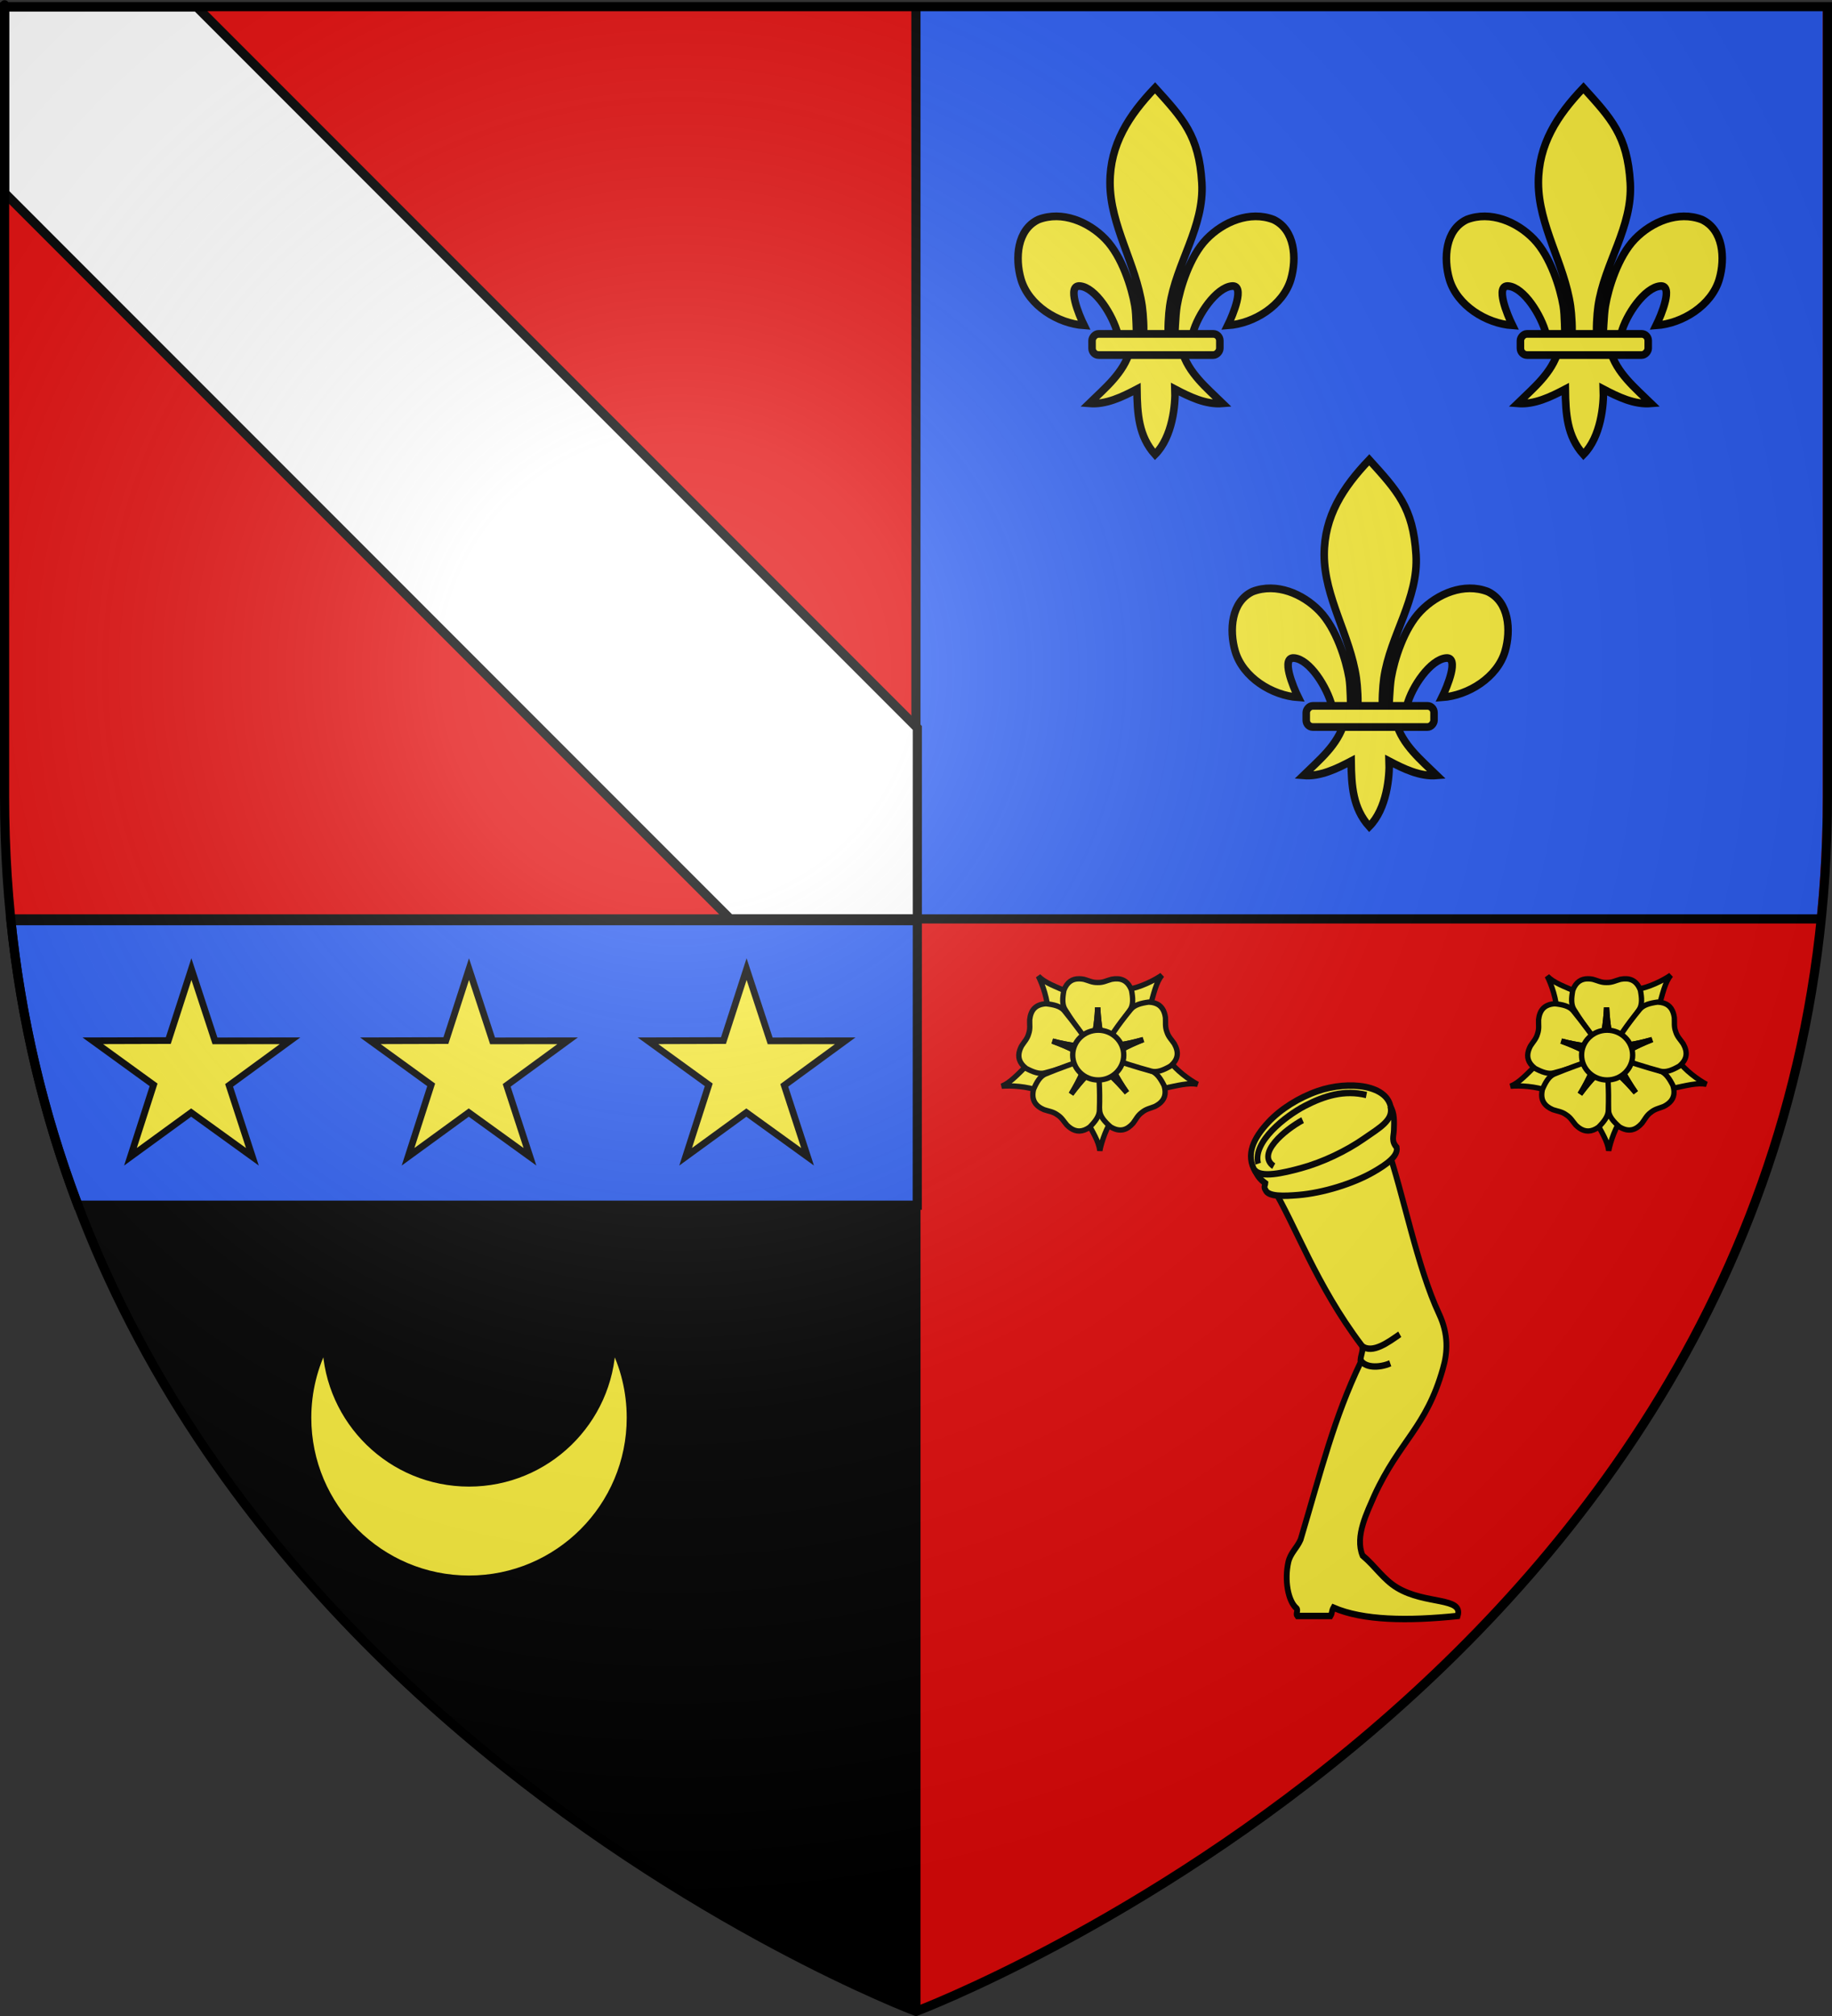 <?xml version="1.0" encoding="UTF-8" standalone="no"?>
<svg
   xmlns:dc="http://purl.org/dc/elements/1.1/"
   xmlns:cc="http://web.resource.org/cc/"
   xmlns:rdf="http://www.w3.org/1999/02/22-rdf-syntax-ns#"
   xmlns:svg="http://www.w3.org/2000/svg"
   xmlns="http://www.w3.org/2000/svg"
   xmlns:xlink="http://www.w3.org/1999/xlink"
   xmlns:sodipodi="http://sodipodi.sourceforge.net/DTD/sodipodi-0.dtd"
   xmlns:inkscape="http://www.inkscape.org/namespaces/inkscape"
   height="660"
   width="600"
   version="1.0"
   id="svg2"
   sodipodi:version="0.32"
   inkscape:version="0.45.1"
   sodipodi:docname="Blason ville fr Caux (Hérault).svg"
   sodipodi:docbase="C:\Users\Jany\Documents\aaaOuiqui\Blasons\Blasons Hérault"
   inkscape:export-filename="/Users/olivier/Desktop/Blason Rouge/Blason_Vide_3D.png"
   inkscape:export-xdpi="144"
   inkscape:export-ydpi="144"
   inkscape:output_extension="org.inkscape.output.svg.inkscape">
  <rect width="100%" height="100%" fill="#333333" stroke="none"/>
  <sodipodi:namedview
     inkscape:window-height="814"
     inkscape:window-width="1152"
     inkscape:pageshadow="2"
     inkscape:pageopacity="0.0"
     guidetolerance="10.0"
     gridtolerance="10.0"
     objecttolerance="10.0"
     borderopacity="1.0"
     bordercolor="#666666"
     pagecolor="#ffffff"
     id="base"
     showgrid="false"
     height="660px"
     inkscape:zoom="0.63"
     inkscape:cx="276.58352"
     inkscape:cy="259.58095"
     inkscape:window-x="-8"
     inkscape:window-y="-8"
     inkscape:current-layer="layer3"
     showguides="true"
     inkscape:guide-bbox="true" />
  <desc
     id="desc4">Flag of Canton of Valais (Wallis)</desc>
  <defs
     id="defs6">
    <linearGradient
       id="linearGradient2893">
      <stop
         style="stop-color:white;stop-opacity:0.314;"
         offset="0"
         id="stop2895" />
      <stop
         id="stop2897"
         offset="0.19"
         style="stop-color:white;stop-opacity:0.251;" />
      <stop
         style="stop-color:#6b6b6b;stop-opacity:0.125;"
         offset="0.6"
         id="stop2901" />
      <stop
         style="stop-color:black;stop-opacity:0.125;"
         offset="1"
         id="stop2899" />
    </linearGradient>
    <radialGradient
       inkscape:collect="always"
       xlink:href="#linearGradient2893"
       id="radialGradient3163"
       gradientUnits="userSpaceOnUse"
       gradientTransform="matrix(1.353,0,0,1.349,-77.629,-85.747)"
       cx="221.445"
       cy="226.331"
       fx="221.445"
       fy="226.331"
       r="300" />
    <g
       id="s">
      <g
         id="c">
        <path
           transform="matrix(0.951,0.309,-0.309,0.951,0,-1)"
           d="M 0,0 L 0,1 L 0.5,1 L 0,0 z "
           id="t" />
        <use
           height="540"
           width="810"
           y="0"
           x="0"
           id="use2144"
           transform="scale(-1,1)"
           xlink:href="#t" />
      </g>
      <g
         id="a">
        <use
           height="540"
           width="810"
           y="0"
           x="0"
           id="use2147"
           transform="matrix(0.309,0.951,-0.951,0.309,0,0)"
           xlink:href="#c" />
        <use
           height="540"
           width="810"
           y="0"
           x="0"
           id="use2149"
           transform="matrix(-0.809,0.588,-0.588,-0.809,0,0)"
           xlink:href="#c" />
      </g>
      <use
         height="540"
         width="810"
         y="0"
         x="0"
         id="use2151"
         transform="scale(-1,1)"
         xlink:href="#a" />
    </g>
  </defs>
  <g
     inkscape:groupmode="layer"
     id="layer3"
     inkscape:label="Fond écu"
     style="display:inline">
    <path
       style="fill:#e20909;fill-opacity:1;fill-rule:evenodd;stroke:none;stroke-width:3;stroke-linecap:butt;stroke-linejoin:miter;stroke-miterlimit:4;stroke-dasharray:none;stroke-opacity:1"
       d="M 300.438,2.188 L 300.438,658.316 L 300.438,658.307 C 303.177,657.271 598.5,544.849 598.5,260.719 C 598.5,-24.733 598.5,2.188 598.5,2.188 L 300.438,2.188 z "
       id="path2855"
       sodipodi:nodetypes="cccscc" />
    <path
       style="fill:#000000;fill-rule:evenodd;stroke:none;stroke-width:3;stroke-linecap:butt;stroke-linejoin:miter;stroke-miterlimit:4;stroke-dasharray:none;stroke-opacity:1"
       d="M 1.5,2.188 L 1.5,260.917 C 1.5,546.369 300.198,658.5 300.198,658.5 L 300.303,657.619 L 300.548,2.188 L 1.5,2.188 z "
       id="path2187"
       sodipodi:nodetypes="cccccc" />
    <path
       id="path2230"
       d="M 1.5,2.287 L 1.5,260.719 C 1.5,274.487 2.194,287.852 3.516,300.821 L 300.448,300.821 L 300.448,2.287 L 1.5,2.287 z "
       style="fill:#e20909;fill-rule:evenodd;stroke:none;stroke-width:3;stroke-linecap:butt;stroke-linejoin:miter;stroke-opacity:1"
       sodipodi:nodetypes="cccccc" />
    <path
       id="path2232"
       d="M 300.482,2.188 L 300.482,300.835 L 594.961,300.886 C 596.286,287.897 596.982,274.51 596.982,260.719 C 596.982,-24.733 596.982,2.188 596.982,2.188 L 300.482,2.188 z "
       style="fill:#2b5df2;fill-opacity:1;fill-rule:evenodd;stroke:none;stroke-width:3;stroke-linecap:butt;stroke-linejoin:miter;stroke-miterlimit:4;stroke-dasharray:none;stroke-opacity:1"
       sodipodi:nodetypes="cccscc" />
    <path
       style="fill:none;fill-rule:evenodd;stroke:#000000;stroke-width:3;stroke-linecap:butt;stroke-linejoin:miter;stroke-miterlimit:4;stroke-dasharray:none;stroke-opacity:1"
       d="M 299.976,1.819 L 299.976,657.557"
       id="path46858"
       sodipodi:nodetypes="cc" />
    <path
       style="fill:none;fill-rule:evenodd;stroke:#000000;stroke-width:3;stroke-linecap:butt;stroke-linejoin:miter;stroke-miterlimit:4;stroke-dasharray:none;stroke-opacity:1"
       d="M 3.665,300.835 L 595.792,300.835"
       id="path46860"
       sodipodi:nodetypes="cc" />
    <path
       style="fill:#2b5df2;fill-rule:evenodd;stroke:#000000;stroke-width:3;stroke-linecap:butt;stroke-linejoin:miter;stroke-miterlimit:4;stroke-dasharray:none;stroke-opacity:1;display:inline"
       d="M 3.562,301.406 C 7.032,335.096 14.732,366.107 25.5,394.562 L 300.406,394.562 L 300.438,301.406 L 3.562,301.406 z "
       id="path9160" />
  </g>
  <g
     inkscape:groupmode="layer"
     id="layer4"
     inkscape:label="Meubles"
     style="display:inline"
     sodipodi:insensitive="true">
    <g
       id="g2353"
       transform="translate(3.618,0)"
       style="stroke:#000000;stroke-width:2.5;stroke-miterlimit:4;stroke-dasharray:none;stroke-opacity:1">
      <g
         transform="matrix(9.9723076e-2,0,0,0.102,383.389,26.532)"
         style="stroke:#000000;stroke-width:24.805;stroke-miterlimit:4;stroke-dasharray:none;stroke-opacity:1;display:inline"
         inkscape:label="Meubles"
         id="g2337">
        <g
           transform="matrix(3.086,0,0,3.086,61.077,2274.776)"
           id="g2339"
           style="stroke:#000000;stroke-width:8.037;stroke-miterlimit:4;stroke-dasharray:none;stroke-opacity:1;display:inline">
          <path
             style="fill:#fcef3c;fill-opacity:1;fill-rule:evenodd;stroke:#000000;stroke-width:8.037;stroke-linecap:butt;stroke-linejoin:miter;stroke-miterlimit:4;stroke-dasharray:none;stroke-opacity:1"
             d="M -48.097,-730.047 C -18.635,-698.201 -1.311,-680.639 1.716,-631.226 C 4.517,-585.498 -25.913,-547.267 -32.472,-503.038 C -33.716,-494.649 -34.783,-477.525 -33.659,-470.58 C -32.827,-465.437 -30.267,-449.725 -27.472,-469.166 C -26.897,-473.165 -26.485,-493.226 -24.722,-503.413 C -21.51,-521.974 -11.224,-554.612 6.622,-572.694 C 24.46,-590.769 52.726,-602.493 77.934,-593.038 C 100.774,-582.5 102.933,-552.738 96.434,-530.976 C 88.296,-503.72 57.193,-484.855 29.309,-483.007 C 34.835,-493.933 48.059,-525.12 33.716,-523.882 C 17.113,-522.449 -2.747,-494.201 -7.917,-474.823 C -9.864,-467.525 -9.078,-456.195 -19.503,-456.663 C -12.628,-433.435 6.777,-418.065 23.778,-401.851 C 6.056,-400.377 -11.477,-408.718 -26.941,-416.663 C -26.287,-400.738 -29.378,-367.096 -48.097,-348.726 C -65.472,-367.642 -67.053,-390.712 -67.378,-416.663 C -82.841,-408.718 -100.374,-400.377 -118.097,-401.851 C -101.096,-418.065 -81.69,-433.435 -74.816,-456.663 C -85.241,-456.195 -85.868,-466.818 -87.816,-474.116 C -92.986,-493.493 -111.432,-522.449 -128.034,-523.882 C -142.378,-525.12 -129.153,-493.933 -123.628,-483.007 C -151.512,-484.855 -182.614,-503.72 -190.753,-530.976 C -197.252,-552.738 -195.093,-582.5 -172.253,-593.038 C -147.045,-602.493 -118.779,-590.769 -100.941,-572.694 C -83.095,-554.612 -72.809,-521.974 -69.597,-503.413 C -67.834,-493.226 -68.129,-474.579 -67.554,-470.58 C -64.758,-451.139 -61.492,-465.437 -60.659,-470.58 C -59.535,-477.525 -60.603,-494.649 -61.847,-503.038 C -68.406,-547.267 -95.956,-587.053 -96.034,-631.226 C -96.104,-671.112 -76.051,-701.46 -48.097,-730.047 z "
             id="path2341"
             sodipodi:nodetypes="csssssscscsscccccccsscscssssssc" />
          <rect
             rx="7.012"
             style="fill:#fcef3c;fill-opacity:1;fill-rule:evenodd;stroke:#000000;stroke-width:8.037;stroke-linejoin:round;stroke-miterlimit:4;stroke-dasharray:none;stroke-opacity:1"
             id="rect2343"
             width="136"
             height="22"
             x="-20.841"
             y="-474.154"
             ry="7.012"
             transform="scale(-1,1)" />
        </g>
      </g>
      <g
         transform="matrix(9.9723076e-2,0,0,0.102,523.688,26.532)"
         style="stroke:#000000;stroke-width:24.805;stroke-miterlimit:4;stroke-dasharray:none;stroke-opacity:1;display:inline"
         inkscape:label="Meubles"
         id="g2345">
        <g
           transform="matrix(3.086,0,0,3.086,61.077,2274.776)"
           id="g2347"
           style="stroke:#000000;stroke-width:8.037;stroke-miterlimit:4;stroke-dasharray:none;stroke-opacity:1;display:inline">
          <path
             style="fill:#fcef3c;fill-opacity:1;fill-rule:evenodd;stroke:#000000;stroke-width:8.037;stroke-linecap:butt;stroke-linejoin:miter;stroke-miterlimit:4;stroke-dasharray:none;stroke-opacity:1"
             d="M -48.097,-730.047 C -18.635,-698.201 -1.311,-680.639 1.716,-631.226 C 4.517,-585.498 -25.913,-547.267 -32.472,-503.038 C -33.716,-494.649 -34.783,-477.525 -33.659,-470.58 C -32.827,-465.437 -30.267,-449.725 -27.472,-469.166 C -26.897,-473.165 -26.485,-493.226 -24.722,-503.413 C -21.51,-521.974 -11.224,-554.612 6.622,-572.694 C 24.46,-590.769 52.726,-602.493 77.934,-593.038 C 100.774,-582.5 102.933,-552.738 96.434,-530.976 C 88.296,-503.72 57.193,-484.855 29.309,-483.007 C 34.835,-493.933 48.059,-525.12 33.716,-523.882 C 17.113,-522.449 -2.747,-494.201 -7.917,-474.823 C -9.864,-467.525 -9.078,-456.195 -19.503,-456.663 C -12.628,-433.435 6.777,-418.065 23.778,-401.851 C 6.056,-400.377 -11.477,-408.718 -26.941,-416.663 C -26.287,-400.738 -29.378,-367.096 -48.097,-348.726 C -65.472,-367.642 -67.053,-390.712 -67.378,-416.663 C -82.841,-408.718 -100.374,-400.377 -118.097,-401.851 C -101.096,-418.065 -81.69,-433.435 -74.816,-456.663 C -85.241,-456.195 -85.868,-466.818 -87.816,-474.116 C -92.986,-493.493 -111.432,-522.449 -128.034,-523.882 C -142.378,-525.12 -129.153,-493.933 -123.628,-483.007 C -151.512,-484.855 -182.614,-503.72 -190.753,-530.976 C -197.252,-552.738 -195.093,-582.5 -172.253,-593.038 C -147.045,-602.493 -118.779,-590.769 -100.941,-572.694 C -83.095,-554.612 -72.809,-521.974 -69.597,-503.413 C -67.834,-493.226 -68.129,-474.579 -67.554,-470.58 C -64.758,-451.139 -61.492,-465.437 -60.659,-470.58 C -59.535,-477.525 -60.603,-494.649 -61.847,-503.038 C -68.406,-547.267 -95.956,-587.053 -96.034,-631.226 C -96.104,-671.112 -76.051,-701.46 -48.097,-730.047 z "
             id="path2349"
             sodipodi:nodetypes="csssssscscsscccccccsscscssssssc" />
          <rect
             rx="7.012"
             style="fill:#fcef3c;fill-opacity:1;fill-rule:evenodd;stroke:#000000;stroke-width:8.037;stroke-linejoin:round;stroke-miterlimit:4;stroke-dasharray:none;stroke-opacity:1"
             id="rect2351"
             width="136"
             height="22"
             x="-20.841"
             y="-474.154"
             ry="7.012"
             transform="scale(-1,1)" />
        </g>
      </g>
    </g>
    <g
       transform="matrix(9.9723076e-2,0,0,0.102,457.156,148.311)"
       style="stroke:#000000;stroke-width:24.805;stroke-miterlimit:4;stroke-dasharray:none;stroke-opacity:1;display:inline"
       inkscape:label="Meubles"
       id="g33464">
      <g
         transform="matrix(3.086,0,0,3.086,61.077,2274.776)"
         id="g3413"
         style="stroke:#000000;stroke-width:8.037;stroke-miterlimit:4;stroke-dasharray:none;stroke-opacity:1;display:inline">
        <path
           style="fill:#fcef3c;fill-opacity:1;fill-rule:evenodd;stroke:#000000;stroke-width:8.037;stroke-linecap:butt;stroke-linejoin:miter;stroke-miterlimit:4;stroke-dasharray:none;stroke-opacity:1"
           d="M -48.097,-730.047 C -18.635,-698.201 -1.311,-680.639 1.716,-631.226 C 4.517,-585.498 -25.913,-547.267 -32.472,-503.038 C -33.716,-494.649 -34.783,-477.525 -33.659,-470.58 C -32.827,-465.437 -30.267,-449.725 -27.472,-469.166 C -26.897,-473.165 -26.485,-493.226 -24.722,-503.413 C -21.51,-521.974 -11.224,-554.612 6.622,-572.694 C 24.46,-590.769 52.726,-602.493 77.934,-593.038 C 100.774,-582.5 102.933,-552.738 96.434,-530.976 C 88.296,-503.72 57.193,-484.855 29.309,-483.007 C 34.835,-493.933 48.059,-525.12 33.716,-523.882 C 17.113,-522.449 -2.747,-494.201 -7.917,-474.823 C -9.864,-467.525 -9.078,-456.195 -19.503,-456.663 C -12.628,-433.435 6.777,-418.065 23.778,-401.851 C 6.056,-400.377 -11.477,-408.718 -26.941,-416.663 C -26.287,-400.738 -29.378,-367.096 -48.097,-348.726 C -65.472,-367.642 -67.053,-390.712 -67.378,-416.663 C -82.841,-408.718 -100.374,-400.377 -118.097,-401.851 C -101.096,-418.065 -81.69,-433.435 -74.816,-456.663 C -85.241,-456.195 -85.868,-466.818 -87.816,-474.116 C -92.986,-493.493 -111.432,-522.449 -128.034,-523.882 C -142.378,-525.12 -129.153,-493.933 -123.628,-483.007 C -151.512,-484.855 -182.614,-503.72 -190.753,-530.976 C -197.252,-552.738 -195.093,-582.5 -172.253,-593.038 C -147.045,-602.493 -118.779,-590.769 -100.941,-572.694 C -83.095,-554.612 -72.809,-521.974 -69.597,-503.413 C -67.834,-493.226 -68.129,-474.579 -67.554,-470.58 C -64.758,-451.139 -61.492,-465.437 -60.659,-470.58 C -59.535,-477.525 -60.603,-494.649 -61.847,-503.038 C -68.406,-547.267 -95.956,-587.053 -96.034,-631.226 C -96.104,-671.112 -76.051,-701.46 -48.097,-730.047 z "
           id="path3415"
           sodipodi:nodetypes="csssssscscsscccccccsscscssssssc" />
        <rect
           rx="7.012"
           style="fill:#fcef3c;fill-opacity:1;fill-rule:evenodd;stroke:#000000;stroke-width:8.037;stroke-linejoin:round;stroke-miterlimit:4;stroke-dasharray:none;stroke-opacity:1"
           id="rect3417"
           width="136"
           height="22"
           x="-20.841"
           y="-474.154"
           ry="7.012"
           transform="scale(-1,1)" />
      </g>
    </g>
    <path
       style="fill:#ffffff;fill-rule:evenodd;stroke:#000000;stroke-width:3;stroke-linecap:butt;stroke-linejoin:miter;stroke-opacity:1;display:inline"
       d="M 1.5,2.281 L 1.5,63.156 L 239.125,300.812 L 300.438,300.812 L 300.438,238.312 L 64.438,2.281 L 1.5,2.281 z "
       id="path4308" />
    <g
       id="g10238"
       style="stroke:#000000;stroke-width:2.2;stroke-miterlimit:4;stroke-dasharray:none;stroke-opacity:1;display:inline"
       transform="translate(1.122,0)">
      <path
         id="path10234"
         style="fill:#fcef3c;fill-opacity:1;stroke:#000000;stroke-width:2.2;stroke-miterlimit:4;stroke-dasharray:none;stroke-dashoffset:0;stroke-opacity:1"
         d="M 61.57,317.264 L 69.283,340.761 L 93.871,340.732 L 73.908,355.329 L 81.533,378.704 L 61.482,364.229 L 41.607,378.704 L 49.178,355.162 L 29.269,340.732 L 53.999,340.658 L 61.57,317.264 z " />
      <path
         id="path10236"
         style="fill:#fcef3c;fill-opacity:1;stroke:#000000;stroke-width:2.2;stroke-miterlimit:4;stroke-dasharray:none;stroke-dashoffset:0;stroke-opacity:1"
         d="M 152.484,317.264 L 160.197,340.761 L 184.785,340.732 L 164.822,355.329 L 172.447,378.704 L 152.396,364.229 L 132.521,378.704 L 140.092,355.162 L 120.183,340.732 L 144.913,340.658 L 152.484,317.264 z " />
      <path
         d="M 243.398,317.264 L 251.11,340.761 L 275.698,340.732 L 255.735,355.329 L 263.361,378.704 L 243.31,364.229 L 223.434,378.704 L 231.006,355.162 L 211.097,340.732 L 235.827,340.658 L 243.398,317.264 z "
         style="fill:#fcef3c;fill-opacity:1;stroke:#000000;stroke-width:2.2;stroke-miterlimit:4;stroke-dasharray:none;stroke-dashoffset:0;stroke-opacity:1"
         id="path8347" />
    </g>
    <path
       style="fill:#fcef3c;stroke:#000000;stroke-width:2.2;stroke-miterlimit:4;stroke-dasharray:none;stroke-opacity:1;display:inline"
       d="M 106.669,440.085 C 102.964,447.298 100.856,455.485 100.856,464.147 C 100.856,493.267 124.487,516.897 153.606,516.897 C 182.726,516.897 206.356,493.267 206.356,464.147 C 206.356,455.485 204.28,447.298 200.575,440.085 C 199.793,465.335 179.045,485.585 153.606,485.585 C 128.168,485.585 107.45,465.335 106.669,440.085 z "
       id="path11212" />
    <g
       style="fill:#fcef3c;stroke:#000000;stroke-width:5.312;stroke-miterlimit:4;stroke-dasharray:none;stroke-opacity:1;display:inline"
       id="g17215"
       transform="matrix(0.329,0,0,0.329,327.304,318.412)">
      <g
         id="g17217"
         style="fill:#fcef3c;stroke:#000000;stroke-width:26.297;stroke-miterlimit:4;stroke-dasharray:none;stroke-opacity:1"
         transform="matrix(0.202,0,0,0.202,3.622,3.232)">
        <path
           id="path17219"
           style="fill:#fcef3c;fill-opacity:1;fill-rule:evenodd;stroke:#000000;stroke-width:26.297;stroke-linecap:butt;stroke-linejoin:miter;stroke-miterlimit:4;stroke-dasharray:none;stroke-opacity:1"
           d="M 958.886,534.195 C 918.345,512.647 854.113,466.468 815.852,413.608 L 640.732,418.824 L 622.909,473.193 L 784.137,555.91 C 863.503,539.789 912.556,525.5 958.886,534.195 z " />
        <path
           id="path17221"
           style="fill:#fcef3c;fill-opacity:1;fill-rule:evenodd;stroke:#000000;stroke-width:26.297;stroke-linecap:butt;stroke-linejoin:miter;stroke-miterlimit:4;stroke-dasharray:none;stroke-opacity:1"
           d="M 477.117,861.464 C 485.736,816.369 510.892,741.366 550.099,689.205 L 493.414,523.43 L 436.207,522.454 L 404.778,700.916 C 443.612,771.985 471.747,814.633 477.117,861.464 z " />
        <path
           id="path17223"
           style="fill:#fcef3c;fill-opacity:1;fill-rule:evenodd;stroke:#000000;stroke-width:26.297;stroke-linecap:butt;stroke-linejoin:miter;stroke-miterlimit:4;stroke-dasharray:none;stroke-opacity:1"
           d="M -6.497,543.543 C 39.251,539.669 118.26,543.644 179.069,567.314 L 323.386,467.982 L 308.882,412.635 L 128.562,430.55 C 70.615,487.127 37.146,525.73 -6.497,543.543 z " />
        <path
           id="path17225"
           style="fill:#fcef3c;fill-opacity:1;fill-rule:evenodd;stroke:#000000;stroke-width:26.297;stroke-linecap:butt;stroke-linejoin:miter;stroke-miterlimit:4;stroke-dasharray:none;stroke-opacity:1"
           d="M 783.021,-3.399 C 745.207,22.64 674.614,58.344 610.067,67.922 L 533.949,225.721 L 573.977,266.605 L 721.716,161.678 C 744.006,83.819 753.943,33.702 783.021,-3.399 z " />
        <path
           id="path17227"
           style="fill:#fcef3c;fill-opacity:1;fill-rule:evenodd;stroke:#000000;stroke-width:26.297;stroke-linecap:butt;stroke-linejoin:miter;stroke-miterlimit:4;stroke-dasharray:none;stroke-opacity:1"
           d="M 173.937,1.199 C 194.801,42.097 220.955,116.758 221.999,182.003 L 368.473,278.126 L 414.246,243.796 L 329.566,83.591 C 255.296,51.298 206.912,34.884 173.937,1.199 z " />
      </g>
      <g
         style="fill:#fcef3c;stroke:#000000;stroke-width:26.297;stroke-miterlimit:4;stroke-dasharray:none;stroke-opacity:1"
         id="g17229"
         transform="matrix(0.202,0,0,0.202,3.622,3.232)">
        <path
           id="path17231"
           style="fill:#fcef3c;fill-opacity:1;fill-rule:evenodd;stroke:#000000;stroke-width:26.297;stroke-linecap:butt;stroke-linejoin:miter;stroke-miterlimit:4;stroke-dasharray:none;stroke-opacity:1"
           d="M 375.288,14.554 C 342.603,14.257 315.935,29.037 300.101,70.867 C 293.112,107.638 290.159,142.405 306.851,167.336 C 367.467,264.2 399.455,299.404 439.195,351.304 C 449.866,295.005 462.197,248.644 466.695,155.304 C 471.193,248.644 483.523,295.005 494.195,351.304 C 539.163,290.403 584.879,229.876 626.57,167.336 C 643.261,142.405 640.277,107.638 633.288,70.867 C 613.8,19.384 577.909,8.88 534.57,17.023 C 510.874,23.403 493.718,33.478 467.288,32.742 L 467.235,32.746 L 466.141,32.746 L 466.132,32.742 C 439.702,33.478 422.515,23.403 398.82,17.023 C 390.694,15.496 382.831,14.623 375.288,14.554 z " />
        <path
           id="path17233"
           style="fill:#fcef3c;fill-opacity:1;fill-rule:evenodd;stroke:#000000;stroke-width:26.297;stroke-linecap:butt;stroke-linejoin:miter;stroke-miterlimit:4;stroke-dasharray:none;stroke-opacity:1"
           d="M 466.695,155.304 C 462.197,248.644 449.866,295.005 439.195,351.304 C 439.039,351.101 438.881,350.913 438.726,350.711 L 438.788,351.898 L 493.757,351.898 L 493.882,349.679 C 483.283,294.112 471.149,247.738 466.695,155.304 z " />
        <path
           id="path17235"
           style="fill:#fcef3c;fill-opacity:1;fill-rule:evenodd;stroke:#000000;stroke-width:26.297;stroke-linecap:butt;stroke-linejoin:miter;stroke-miterlimit:4;stroke-dasharray:none;stroke-opacity:1"
           d="M 82.133,367.212 C 72.2,398.353 78.449,428.195 113.74,455.672 C 146.81,473.205 179.155,486.289 207.903,477.701 C 318.344,448.382 361.422,428.212 422.741,405.565 C 372.101,378.749 331.446,353.281 243.595,321.43 C 334.102,344.686 382.037,346.591 438.978,353.016 C 394.065,292.073 349.731,230.527 302.286,172.231 C 283.393,148.924 249.295,141.512 212.1,137.334 C 157.158,140.756 136.526,171.946 131.513,215.758 C 130.613,240.281 135.175,259.646 126.669,284.681 L 126.657,284.733 L 126.334,285.778 L 126.328,285.786 C 119.229,311.255 104.529,324.702 91.439,345.458 C 87.581,352.771 84.426,360.025 82.133,367.212 z " />
        <path
           id="path17237"
           style="fill:#fcef3c;fill-opacity:1;fill-rule:evenodd;stroke:#000000;stroke-width:26.297;stroke-linecap:butt;stroke-linejoin:miter;stroke-miterlimit:4;stroke-dasharray:none;stroke-opacity:1"
           d="M 243.595,321.43 C 331.446,353.281 372.101,378.749 422.741,405.565 C 422.501,405.653 422.275,405.749 422.036,405.837 L 423.189,406.128 L 439.416,353.609 L 437.333,352.835 C 381.113,346.557 333.224,344.461 243.595,321.43 z " />
        <path
           id="path17239"
           style="fill:#fcef3c;fill-opacity:1;fill-rule:evenodd;stroke:#000000;stroke-width:26.297;stroke-linecap:butt;stroke-linejoin:miter;stroke-miterlimit:4;stroke-dasharray:none;stroke-opacity:1"
           d="M 768.51,631.019 C 794.603,611.331 806.734,583.359 793.789,540.547 C 776.916,507.137 758.065,477.775 729.636,468.186 C 622.54,428.346 575.722,419.936 512.583,403.016 C 538.44,454.151 556.925,498.421 610.254,575.157 C 549.793,503.904 511.758,474.667 468.981,436.541 C 470.456,512.231 471.109,588.08 476.18,663.071 C 478.145,693.009 501.702,718.751 529.656,743.641 C 576.487,772.575 611.343,759.025 640.736,726.152 C 655.632,706.651 663.091,688.206 684.491,672.679 L 684.531,672.644 L 685.398,671.977 L 685.408,671.975 C 705.912,655.281 725.678,652.792 748.351,643.405 C 755.724,639.662 762.489,635.562 768.51,631.019 z " />
        <path
           id="path17241"
           style="fill:#fcef3c;fill-opacity:1;fill-rule:evenodd;stroke:#000000;stroke-width:26.297;stroke-linecap:butt;stroke-linejoin:miter;stroke-miterlimit:4;stroke-dasharray:none;stroke-opacity:1"
           d="M 610.254,575.157 C 556.925,498.421 538.44,454.151 512.583,403.016 C 512.83,403.082 513.069,403.135 513.316,403.201 L 512.543,402.297 L 468.966,435.804 L 470.22,437.639 C 512.493,475.229 550.38,504.595 610.254,575.157 z " />
        <path
           id="path17243"
           style="fill:#fcef3c;fill-opacity:1;fill-rule:evenodd;stroke:#000000;stroke-width:26.297;stroke-linecap:butt;stroke-linejoin:miter;stroke-miterlimit:4;stroke-dasharray:none;stroke-opacity:1"
           d="M 333.068,750.217 C 360.029,768.697 390.407,771.305 426.883,745.421 C 453.195,718.801 475.039,691.593 475.093,661.591 C 478.817,547.385 471.906,500.323 467.875,435.079 C 427.613,475.853 391.518,507.453 335.718,582.411 C 384.051,502.434 399.679,457.078 422.227,404.399 C 350.933,429.861 279.227,454.595 209.739,483.244 C 181.979,494.625 165.062,525.144 150.35,559.561 C 137.807,613.161 161.735,641.9 202.248,659.317 C 225.473,667.24 245.332,668.448 266.857,683.802 L 266.903,683.829 L 267.811,684.439 L 267.816,684.447 C 290.163,698.579 298.807,716.529 314.915,735.042 C 320.807,740.842 326.846,745.952 333.068,750.217 z " />
        <path
           id="path17245"
           style="fill:#fcef3c;fill-opacity:1;fill-rule:evenodd;stroke:#000000;stroke-width:26.297;stroke-linecap:butt;stroke-linejoin:miter;stroke-miterlimit:4;stroke-dasharray:none;stroke-opacity:1"
           d="M 335.718,582.411 C 391.518,507.453 427.613,475.853 467.875,435.079 C 467.891,435.335 467.917,435.579 467.933,435.834 L 468.543,434.813 L 422.922,404.15 L 421.58,405.922 C 399.38,457.953 383.583,503.21 335.718,582.411 z " />
        <path
           id="path17247"
           style="fill:#fcef3c;fill-opacity:1;fill-rule:evenodd;stroke:#000000;stroke-width:26.297;stroke-linecap:butt;stroke-linejoin:miter;stroke-miterlimit:4;stroke-dasharray:none;stroke-opacity:1"
           d="M 795.294,182.527 C 785.113,151.466 762.574,130.933 717.876,129.322 C 680.803,134.472 646.921,142.803 628.645,166.597 C 556.281,255.03 533.169,296.604 496.721,350.867 C 553.473,342.955 601.343,339.796 691.21,314.179 C 604.222,348.319 564.247,374.841 514.327,402.973 C 586.418,426.079 658.394,450.014 730.989,469.492 C 759.951,477.325 791.933,463.369 824.532,444.977 C 867.068,410.034 865.531,372.669 843.942,334.217 C 830.313,313.81 815.276,300.783 807.513,275.508 L 807.493,275.458 L 807.143,274.422 L 807.143,274.412 C 797.985,249.609 802.029,230.101 800.488,205.61 C 799.333,197.423 797.643,189.695 795.294,182.527 z " />
        <g
           id="g17249"
           style="fill:#fcef3c;fill-opacity:1;stroke:#000000;stroke-width:26.297;stroke-miterlimit:4;stroke-dasharray:none;stroke-opacity:1"
           transform="matrix(0.32,0.947,-0.947,0.32,688.938,-180.564)">
          <path
             id="path17251"
             style="fill:#fcef3c;fill-opacity:1;fill-rule:evenodd;stroke:#000000;stroke-width:26.297;stroke-linecap:butt;stroke-linejoin:miter;stroke-miterlimit:4;stroke-dasharray:none;stroke-opacity:1"
             d="M 469.438,156.219 C 464.94,249.558 452.609,295.919 441.938,352.219 C 441.782,352.016 441.624,351.828 441.469,351.625 L 441.531,352.812 L 496.5,352.812 L 496.625,350.594 C 486.026,295.026 473.892,248.653 469.438,156.219 z " />
        </g>
      </g>
      <path
         id="path17253"
         style="fill:#fcef3c;fill-opacity:1;fill-rule:evenodd;stroke:#000000;stroke-width:27.724;stroke-miterlimit:4;stroke-dasharray:none;stroke-opacity:1"
         transform="matrix(0.192,0,0,0.192,5.808,3.468)"
         d="M 614.688,409.418 C 614.708,480.674 555.443,538.448 482.328,538.448 C 409.214,538.448 349.948,480.674 349.968,409.418 C 349.948,338.162 409.214,280.388 482.328,280.388 C 555.443,280.388 614.708,338.162 614.688,409.418 L 614.688,409.418 z " />
    </g>
    <g
       transform="matrix(0.329,0,0,0.329,493.971,318.412)"
       id="g11340"
       style="fill:#fcef3c;stroke:#000000;stroke-width:5.312;stroke-miterlimit:4;stroke-dasharray:none;stroke-opacity:1;display:inline">
      <g
         transform="matrix(0.202,0,0,0.202,3.622,3.232)"
         style="fill:#fcef3c;stroke:#000000;stroke-width:26.297;stroke-miterlimit:4;stroke-dasharray:none;stroke-opacity:1"
         id="g11342">
        <path
           d="M 958.886,534.195 C 918.345,512.647 854.113,466.468 815.852,413.608 L 640.732,418.824 L 622.909,473.193 L 784.137,555.91 C 863.503,539.789 912.556,525.5 958.886,534.195 z "
           style="fill:#fcef3c;fill-opacity:1;fill-rule:evenodd;stroke:#000000;stroke-width:26.297;stroke-linecap:butt;stroke-linejoin:miter;stroke-miterlimit:4;stroke-dasharray:none;stroke-opacity:1"
           id="path11344" />
        <path
           d="M 477.117,861.464 C 485.736,816.369 510.892,741.366 550.099,689.205 L 493.414,523.43 L 436.207,522.454 L 404.778,700.916 C 443.612,771.985 471.747,814.633 477.117,861.464 z "
           style="fill:#fcef3c;fill-opacity:1;fill-rule:evenodd;stroke:#000000;stroke-width:26.297;stroke-linecap:butt;stroke-linejoin:miter;stroke-miterlimit:4;stroke-dasharray:none;stroke-opacity:1"
           id="path11346" />
        <path
           d="M -6.497,543.543 C 39.251,539.669 118.26,543.644 179.069,567.314 L 323.386,467.982 L 308.882,412.635 L 128.562,430.55 C 70.615,487.127 37.146,525.73 -6.497,543.543 z "
           style="fill:#fcef3c;fill-opacity:1;fill-rule:evenodd;stroke:#000000;stroke-width:26.297;stroke-linecap:butt;stroke-linejoin:miter;stroke-miterlimit:4;stroke-dasharray:none;stroke-opacity:1"
           id="path11348" />
        <path
           d="M 783.021,-3.399 C 745.207,22.64 674.614,58.344 610.067,67.922 L 533.949,225.721 L 573.977,266.605 L 721.716,161.678 C 744.006,83.819 753.943,33.702 783.021,-3.399 z "
           style="fill:#fcef3c;fill-opacity:1;fill-rule:evenodd;stroke:#000000;stroke-width:26.297;stroke-linecap:butt;stroke-linejoin:miter;stroke-miterlimit:4;stroke-dasharray:none;stroke-opacity:1"
           id="path11350" />
        <path
           d="M 173.937,1.199 C 194.801,42.097 220.955,116.758 221.999,182.003 L 368.473,278.126 L 414.246,243.796 L 329.566,83.591 C 255.296,51.298 206.912,34.884 173.937,1.199 z "
           style="fill:#fcef3c;fill-opacity:1;fill-rule:evenodd;stroke:#000000;stroke-width:26.297;stroke-linecap:butt;stroke-linejoin:miter;stroke-miterlimit:4;stroke-dasharray:none;stroke-opacity:1"
           id="path11352" />
      </g>
      <g
         transform="matrix(0.202,0,0,0.202,3.622,3.232)"
         id="g11354"
         style="fill:#fcef3c;stroke:#000000;stroke-width:26.297;stroke-miterlimit:4;stroke-dasharray:none;stroke-opacity:1">
        <path
           d="M 375.288,14.554 C 342.603,14.257 315.935,29.037 300.101,70.867 C 293.112,107.638 290.159,142.405 306.851,167.336 C 367.467,264.2 399.455,299.404 439.195,351.304 C 449.866,295.005 462.197,248.644 466.695,155.304 C 471.193,248.644 483.523,295.005 494.195,351.304 C 539.163,290.403 584.879,229.876 626.57,167.336 C 643.261,142.405 640.277,107.638 633.288,70.867 C 613.8,19.384 577.909,8.88 534.57,17.023 C 510.874,23.403 493.718,33.478 467.288,32.742 L 467.235,32.746 L 466.141,32.746 L 466.132,32.742 C 439.702,33.478 422.515,23.403 398.82,17.023 C 390.694,15.496 382.831,14.623 375.288,14.554 z "
           style="fill:#fcef3c;fill-opacity:1;fill-rule:evenodd;stroke:#000000;stroke-width:26.297;stroke-linecap:butt;stroke-linejoin:miter;stroke-miterlimit:4;stroke-dasharray:none;stroke-opacity:1"
           id="path11356" />
        <path
           d="M 466.695,155.304 C 462.197,248.644 449.866,295.005 439.195,351.304 C 439.039,351.101 438.881,350.913 438.726,350.711 L 438.788,351.898 L 493.757,351.898 L 493.882,349.679 C 483.283,294.112 471.149,247.738 466.695,155.304 z "
           style="fill:#fcef3c;fill-opacity:1;fill-rule:evenodd;stroke:#000000;stroke-width:26.297;stroke-linecap:butt;stroke-linejoin:miter;stroke-miterlimit:4;stroke-dasharray:none;stroke-opacity:1"
           id="path11358" />
        <path
           d="M 82.133,367.212 C 72.2,398.353 78.449,428.195 113.74,455.672 C 146.81,473.205 179.155,486.289 207.903,477.701 C 318.344,448.382 361.422,428.212 422.741,405.565 C 372.101,378.749 331.446,353.281 243.595,321.43 C 334.102,344.686 382.037,346.591 438.978,353.016 C 394.065,292.073 349.731,230.527 302.286,172.231 C 283.393,148.924 249.295,141.512 212.1,137.334 C 157.158,140.756 136.526,171.946 131.513,215.758 C 130.613,240.281 135.175,259.646 126.669,284.681 L 126.657,284.733 L 126.334,285.778 L 126.328,285.786 C 119.229,311.255 104.529,324.702 91.439,345.458 C 87.581,352.771 84.426,360.025 82.133,367.212 z "
           style="fill:#fcef3c;fill-opacity:1;fill-rule:evenodd;stroke:#000000;stroke-width:26.297;stroke-linecap:butt;stroke-linejoin:miter;stroke-miterlimit:4;stroke-dasharray:none;stroke-opacity:1"
           id="path11360" />
        <path
           d="M 243.595,321.43 C 331.446,353.281 372.101,378.749 422.741,405.565 C 422.501,405.653 422.275,405.749 422.036,405.837 L 423.189,406.128 L 439.416,353.609 L 437.333,352.835 C 381.113,346.557 333.224,344.461 243.595,321.43 z "
           style="fill:#fcef3c;fill-opacity:1;fill-rule:evenodd;stroke:#000000;stroke-width:26.297;stroke-linecap:butt;stroke-linejoin:miter;stroke-miterlimit:4;stroke-dasharray:none;stroke-opacity:1"
           id="path11362" />
        <path
           d="M 768.51,631.019 C 794.603,611.331 806.734,583.359 793.789,540.547 C 776.916,507.137 758.065,477.775 729.636,468.186 C 622.54,428.346 575.722,419.936 512.583,403.016 C 538.44,454.151 556.925,498.421 610.254,575.157 C 549.793,503.904 511.758,474.667 468.981,436.541 C 470.456,512.231 471.109,588.08 476.18,663.071 C 478.145,693.009 501.702,718.751 529.656,743.641 C 576.487,772.575 611.343,759.025 640.736,726.152 C 655.632,706.651 663.091,688.206 684.491,672.679 L 684.531,672.644 L 685.398,671.977 L 685.408,671.975 C 705.912,655.281 725.678,652.792 748.351,643.405 C 755.724,639.662 762.489,635.562 768.51,631.019 z "
           style="fill:#fcef3c;fill-opacity:1;fill-rule:evenodd;stroke:#000000;stroke-width:26.297;stroke-linecap:butt;stroke-linejoin:miter;stroke-miterlimit:4;stroke-dasharray:none;stroke-opacity:1"
           id="path11364" />
        <path
           d="M 610.254,575.157 C 556.925,498.421 538.44,454.151 512.583,403.016 C 512.83,403.082 513.069,403.135 513.316,403.201 L 512.543,402.297 L 468.966,435.804 L 470.22,437.639 C 512.493,475.229 550.38,504.595 610.254,575.157 z "
           style="fill:#fcef3c;fill-opacity:1;fill-rule:evenodd;stroke:#000000;stroke-width:26.297;stroke-linecap:butt;stroke-linejoin:miter;stroke-miterlimit:4;stroke-dasharray:none;stroke-opacity:1"
           id="path11366" />
        <path
           d="M 333.068,750.217 C 360.029,768.697 390.407,771.305 426.883,745.421 C 453.195,718.801 475.039,691.593 475.093,661.591 C 478.817,547.385 471.906,500.323 467.875,435.079 C 427.613,475.853 391.518,507.453 335.718,582.411 C 384.051,502.434 399.679,457.078 422.227,404.399 C 350.933,429.861 279.227,454.595 209.739,483.244 C 181.979,494.625 165.062,525.144 150.35,559.561 C 137.807,613.161 161.735,641.9 202.248,659.317 C 225.473,667.24 245.332,668.448 266.857,683.802 L 266.903,683.829 L 267.811,684.439 L 267.816,684.447 C 290.163,698.579 298.807,716.529 314.915,735.042 C 320.807,740.842 326.846,745.952 333.068,750.217 z "
           style="fill:#fcef3c;fill-opacity:1;fill-rule:evenodd;stroke:#000000;stroke-width:26.297;stroke-linecap:butt;stroke-linejoin:miter;stroke-miterlimit:4;stroke-dasharray:none;stroke-opacity:1"
           id="path11368" />
        <path
           d="M 335.718,582.411 C 391.518,507.453 427.613,475.853 467.875,435.079 C 467.891,435.335 467.917,435.579 467.933,435.834 L 468.543,434.813 L 422.922,404.15 L 421.58,405.922 C 399.38,457.953 383.583,503.21 335.718,582.411 z "
           style="fill:#fcef3c;fill-opacity:1;fill-rule:evenodd;stroke:#000000;stroke-width:26.297;stroke-linecap:butt;stroke-linejoin:miter;stroke-miterlimit:4;stroke-dasharray:none;stroke-opacity:1"
           id="path11370" />
        <path
           d="M 795.294,182.527 C 785.113,151.466 762.574,130.933 717.876,129.322 C 680.803,134.472 646.921,142.803 628.645,166.597 C 556.281,255.03 533.169,296.604 496.721,350.867 C 553.473,342.955 601.343,339.796 691.21,314.179 C 604.222,348.319 564.247,374.841 514.327,402.973 C 586.418,426.079 658.394,450.014 730.989,469.492 C 759.951,477.325 791.933,463.369 824.532,444.977 C 867.068,410.034 865.531,372.669 843.942,334.217 C 830.313,313.81 815.276,300.783 807.513,275.508 L 807.493,275.458 L 807.143,274.422 L 807.143,274.412 C 797.985,249.609 802.029,230.101 800.488,205.61 C 799.333,197.423 797.643,189.695 795.294,182.527 z "
           style="fill:#fcef3c;fill-opacity:1;fill-rule:evenodd;stroke:#000000;stroke-width:26.297;stroke-linecap:butt;stroke-linejoin:miter;stroke-miterlimit:4;stroke-dasharray:none;stroke-opacity:1"
           id="path11372" />
        <g
           transform="matrix(0.32,0.947,-0.947,0.32,688.938,-180.564)"
           style="fill:#fcef3c;fill-opacity:1;stroke:#000000;stroke-width:26.297;stroke-miterlimit:4;stroke-dasharray:none;stroke-opacity:1"
           id="g11374">
          <path
             d="M 469.438,156.219 C 464.94,249.558 452.609,295.919 441.938,352.219 C 441.782,352.016 441.624,351.828 441.469,351.625 L 441.531,352.812 L 496.5,352.812 L 496.625,350.594 C 486.026,295.026 473.892,248.653 469.438,156.219 z "
             style="fill:#fcef3c;fill-opacity:1;fill-rule:evenodd;stroke:#000000;stroke-width:26.297;stroke-linecap:butt;stroke-linejoin:miter;stroke-miterlimit:4;stroke-dasharray:none;stroke-opacity:1"
             id="path11376" />
        </g>
      </g>
      <path
         d="M 614.688,409.418 C 614.708,480.674 555.443,538.448 482.328,538.448 C 409.214,538.448 349.948,480.674 349.968,409.418 C 349.948,338.162 409.214,280.388 482.328,280.388 C 555.443,280.388 614.708,338.162 614.688,409.418 L 614.688,409.418 z "
         transform="matrix(0.192,0,0,0.192,5.808,3.468)"
         style="fill:#fcef3c;fill-opacity:1;fill-rule:evenodd;stroke:#000000;stroke-width:27.724;stroke-miterlimit:4;stroke-dasharray:none;stroke-opacity:1"
         id="path11378" />
    </g>
    <g
       id="g16238"
       transform="matrix(0.262,0,0,0.292,210.057,353.021)"
       style="stroke:#000000;stroke-width:7.226;stroke-miterlimit:4;stroke-dasharray:none;stroke-opacity:1;display:inline">
      <path
         sodipodi:nodetypes="csscsscccsccccssccssc"
         id="path13318"
         d="M 767.316,104.326 C 754.871,85.779 765.256,66.953 783.713,49.251 C 799.314,34.287 822.1,21.544 845.555,14.264 C 883.596,2.457 935.699,6.608 937.159,35.794 C 940.249,43.276 928.702,67.501 931.889,75.814 C 952.824,130.417 969.651,211.55 997.13,264.085 C 1009.194,287.15 1007.822,307.428 1001.963,325.396 C 981.296,391.539 947.45,406.638 916.159,467.937 C 907.369,486.415 891.612,513.38 901.476,535 C 917.789,547.361 927.373,561.715 944.479,571.008 C 980.2,590.414 1027.843,581.297 1020.384,602.798 C 958.123,608.635 901.988,607.899 865.157,593.475 C 862.295,598.04 864.161,598.529 861.397,602.798 L 819.836,602.798 C 817.614,600.48 821.48,596.228 818.918,594.233 C 808.149,585.843 803.749,562.316 808.728,542.439 C 811.3,532.169 819.39,526.842 824.095,517.143 C 850.201,438.395 865.718,381.119 899.125,318.4 C 897.691,312.533 904.139,303.923 900.07,299.086 C 843.405,231.717 817.971,165.067 788.417,121.152 C 785.736,117.167 769.977,108.12 767.316,104.326 z "
         style="fill:#fcef3c;fill-rule:evenodd;stroke:#000000;stroke-width:7.226;stroke-linecap:butt;stroke-linejoin:miter;stroke-miterlimit:4;stroke-dasharray:none;stroke-opacity:1" />
      <path
         sodipodi:nodetypes="csscscssccc"
         id="path13321"
         d="M 766.667,102.857 C 774.516,112.045 802.425,106.137 824.294,100.814 C 851.879,94.099 881.221,81.369 902.947,67.81 C 923.547,54.955 940.475,46.909 936.222,31.429 C 941.755,38.998 941.01,48.875 940.651,58.043 C 940.357,65.54 937.147,70.182 944.19,77.46 C 946.146,87.305 931.628,96.509 915.323,104.936 C 889.655,118.201 851.69,128.556 821.557,130.825 C 803.503,132.184 783.499,133.021 780.159,125.079 C 777.555,121.747 779.779,120.024 780.003,117.634 C 772.639,112.708 769.971,108.973 766.667,102.857 z "
         style="fill:#fcef3c;fill-rule:evenodd;stroke:#000000;stroke-width:7.226;stroke-linecap:butt;stroke-linejoin:miter;stroke-miterlimit:4;stroke-dasharray:none;stroke-opacity:1" />
      <path
         sodipodi:nodetypes="csc"
         id="path14292"
         d="M 771.032,95.714 C 763.578,71.498 805.126,42.197 829.609,30.83 C 853.811,19.595 878.732,12.6 906.349,18.73"
         style="fill:none;fill-rule:evenodd;stroke:#000000;stroke-width:7.226;stroke-linecap:butt;stroke-linejoin:miter;stroke-miterlimit:4;stroke-dasharray:none;stroke-opacity:1" />
      <path
         sodipodi:nodetypes="cc"
         id="path14294"
         d="M 900.794,300.079 C 913.705,309.501 934.645,295.295 948.016,286.984"
         style="fill:none;fill-rule:evenodd;stroke:#000000;stroke-width:7.226;stroke-linecap:butt;stroke-linejoin:miter;stroke-miterlimit:4;stroke-dasharray:none;stroke-opacity:1" />
      <path
         sodipodi:nodetypes="cc"
         id="path14296"
         d="M 898.81,315.159 C 903.421,324.698 921.853,325.02 936.111,319.524"
         style="fill:none;fill-rule:evenodd;stroke:#000000;stroke-width:7.226;stroke-linecap:butt;stroke-linejoin:miter;stroke-miterlimit:4;stroke-dasharray:none;stroke-opacity:1" />
      <path
         sodipodi:nodetypes="cc"
         id="path15267"
         d="M 790.476,98.492 C 768.016,84.63 804.802,57.469 826.587,46.905"
         style="fill:none;fill-rule:evenodd;stroke:#000000;stroke-width:7.226;stroke-linecap:butt;stroke-linejoin:miter;stroke-miterlimit:4;stroke-dasharray:none;stroke-opacity:1" />
    </g>
  </g>
  <g
     inkscape:groupmode="layer"
     id="layer2"
     inkscape:label="Reflet final"
     sodipodi:insensitive="true">
    <path
       sodipodi:nodetypes="cccccc"
       d="M 300,658.5 C 300,658.5 598.5,546.18 598.5,260.728 C 598.5,-24.723 598.5,2.176 598.5,2.176 L 1.5,2.176 L 1.5,260.728 C 1.5,546.18 300,658.5 300,658.5 z "
       style="opacity:1;fill:url(#radialGradient3163);fill-opacity:1;fill-rule:evenodd;stroke:none;stroke-width:1px;stroke-linecap:butt;stroke-linejoin:miter;stroke-opacity:1"
       id="path2875"
       inkscape:export-xdpi="144"
       inkscape:export-ydpi="144" />
  </g>
  <g
     inkscape:groupmode="layer"
     id="layer1"
     inkscape:label="Contour final"
     sodipodi:insensitive="true">
    <path
       sodipodi:nodetypes="cccccc"
       d="M 300,658.5 C 300,658.5 1.5,546.18 1.5,260.728 C 1.5,-24.723 1.5,2.176 1.5,2.176 L 598.5,2.176 L 598.5,260.728 C 598.5,546.18 300,658.5 300,658.5 z "
       style="opacity:1;fill:none;fill-opacity:1;fill-rule:evenodd;stroke:#000000;stroke-width:3;stroke-linecap:butt;stroke-linejoin:miter;stroke-miterlimit:4;stroke-dasharray:none;stroke-opacity:1"
       id="path1411"
       inkscape:export-xdpi="144"
       inkscape:export-ydpi="144" />
  </g>
</svg>
